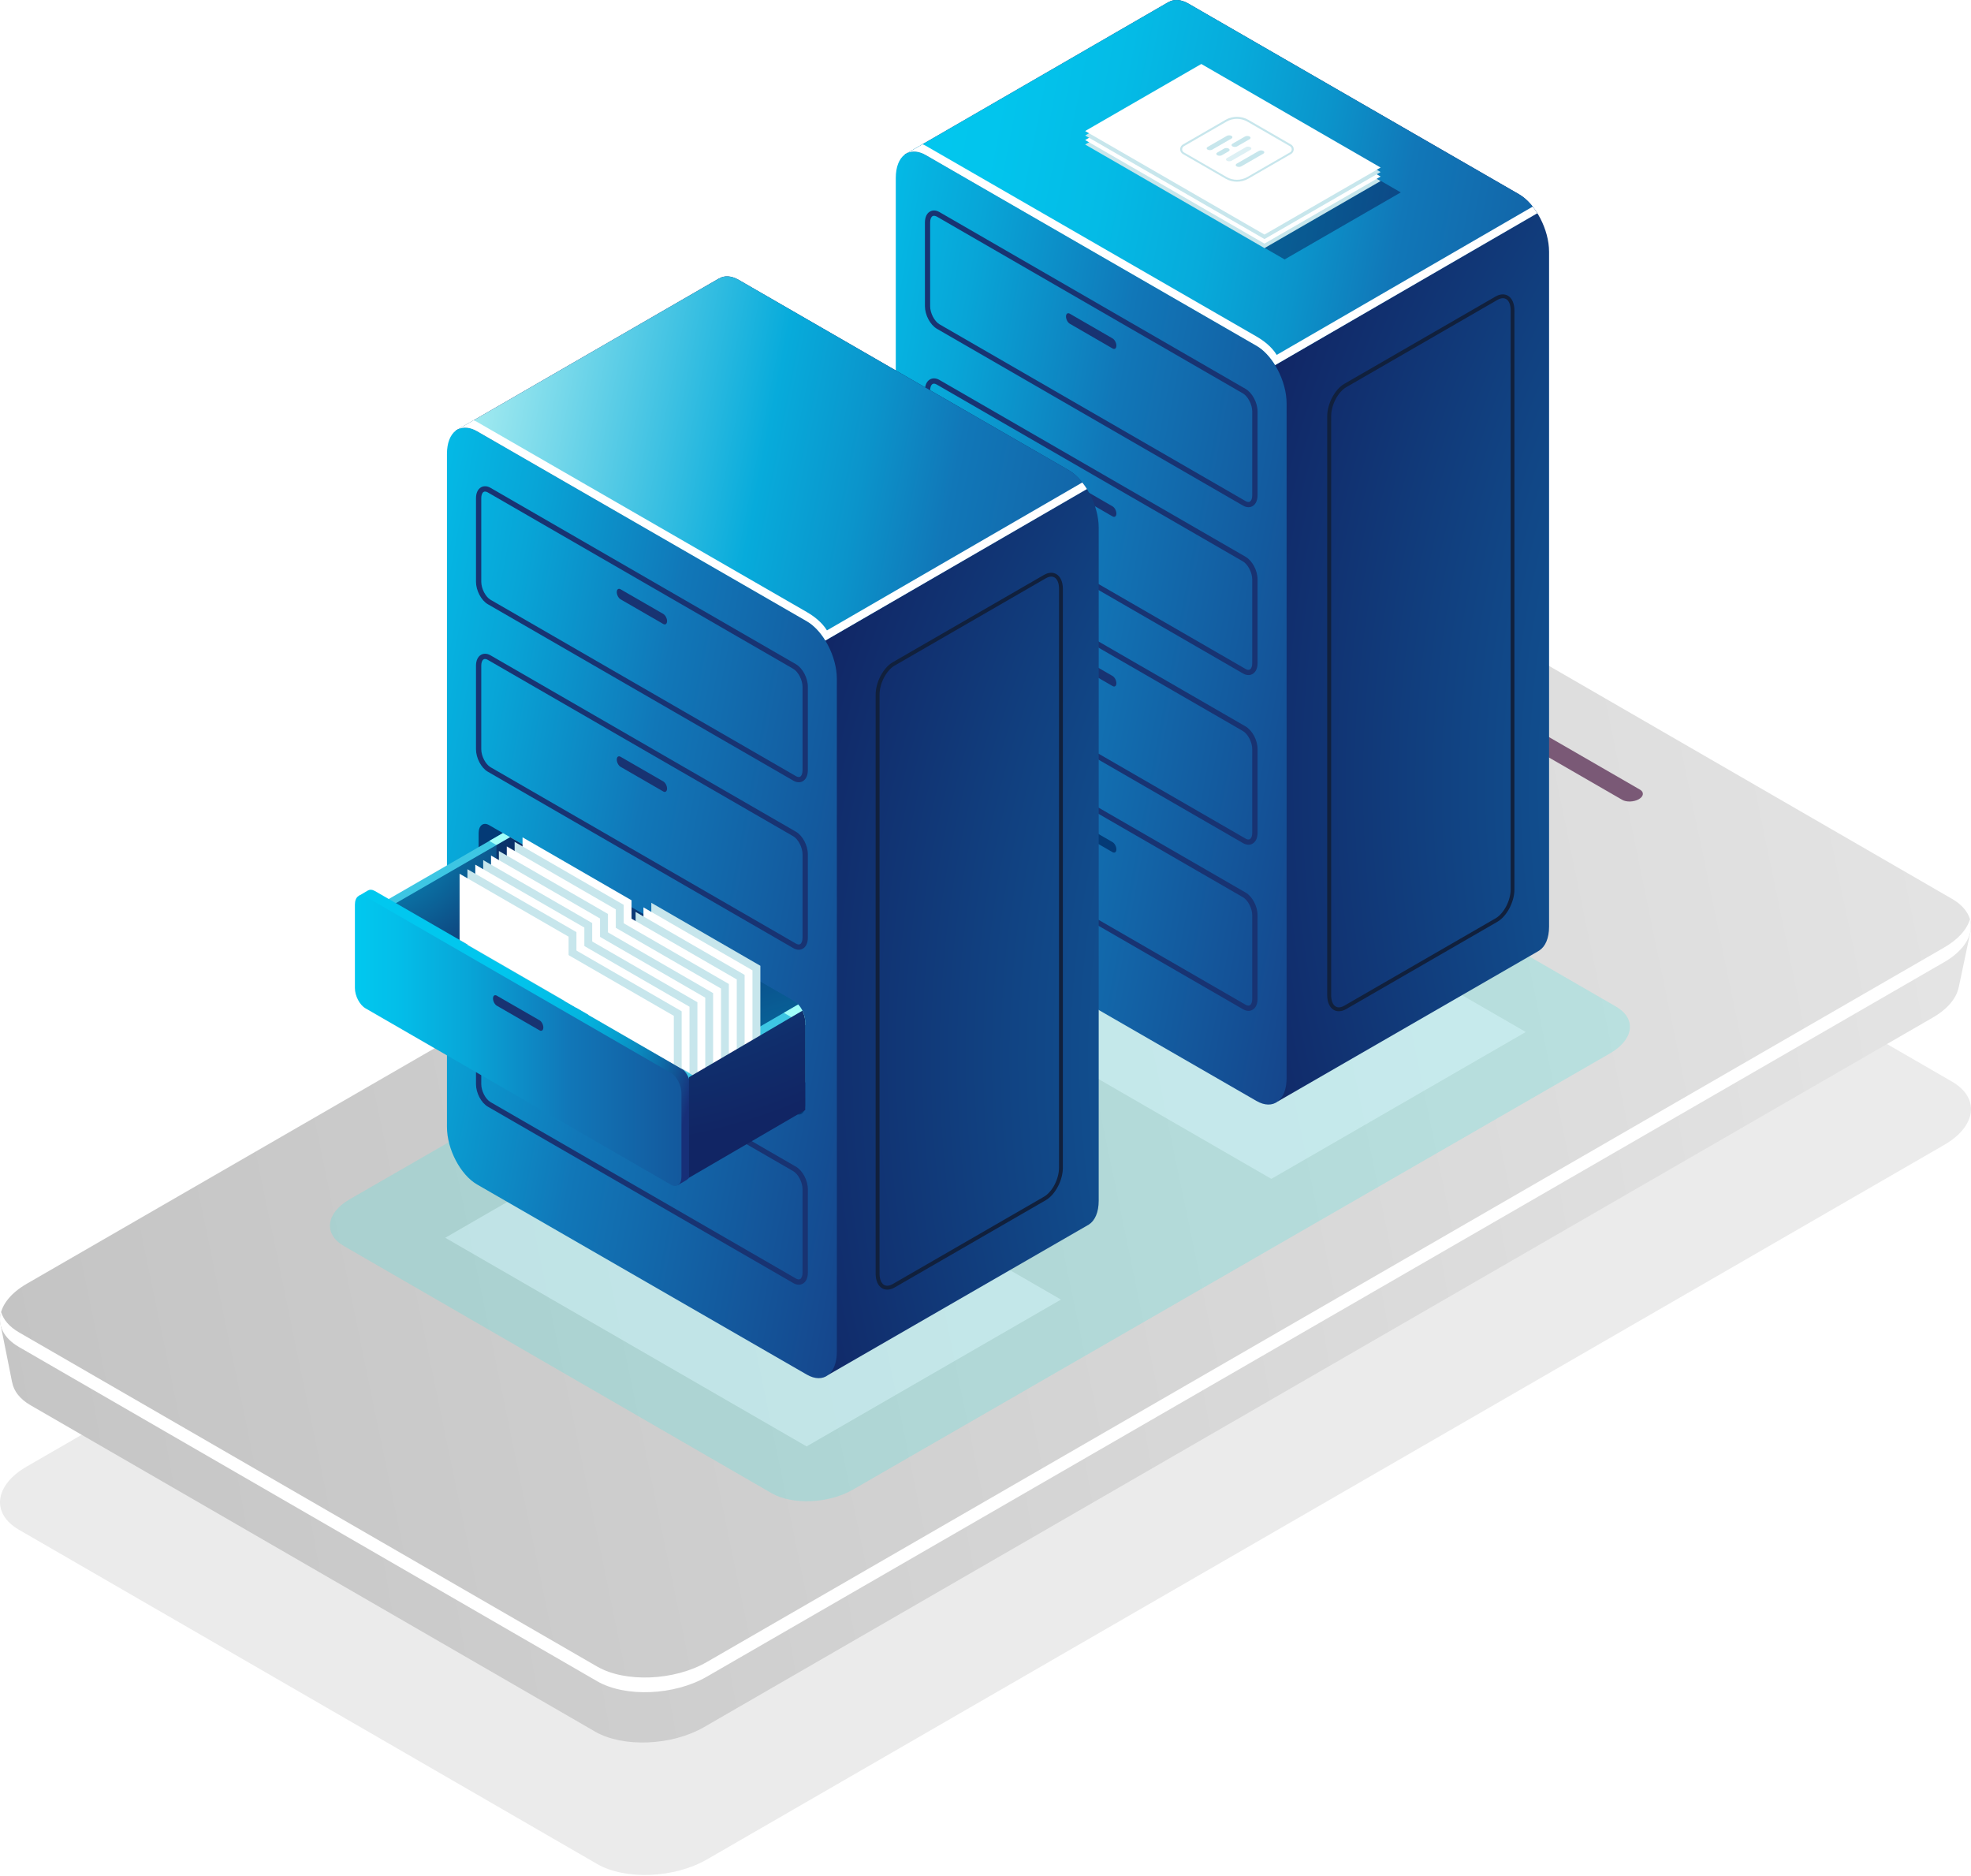 <svg width="2205" height="2098" viewBox="0 0 2205 2098" fill="none" xmlns="http://www.w3.org/2000/svg">
<path d="M668.089 2084.87L21.245 1711.03C-10.194 1692.85 -6.265 1661.17 30.026 1640.23L1414.29 841.04C1450.58 820.101 1505.47 817.829 1536.91 835.943L2183.76 1209.78C2215.2 1227.96 2211.27 1259.64 2174.98 1280.58L790.716 2079.83C754.425 2100.77 699.529 2103.04 668.089 2084.87Z" fill="#787878" fill-opacity="0.15"/>
<path d="M2150.47 1055.71L2151.21 1056.63L1539.25 702.938C1508.05 684.946 1453.52 687.157 1417.48 707.973L46.482 1499.49L0.735 1482.05L13.569 1546.16L13.63 1546.09C15.349 1555.74 22.104 1564.76 34.201 1571.76L665.816 1936.82C697.01 1954.81 751.538 1952.6 787.583 1931.78L2162.08 1138.24C2179.03 1128.48 2188.79 1116.32 2191.19 1104.28L2191.25 1104.41L2204.39 1041.96L2150.47 1055.71Z" fill="url(#paint0_linear)"/>
<path d="M668.1 1880.45L21.256 1506.61C-10.184 1488.44 -6.254 1456.75 30.037 1435.81L1414.3 636.621C1450.59 615.681 1505.48 613.409 1536.92 631.524L2183.77 1005.36C2215.21 1023.54 2211.28 1055.22 2174.99 1076.16L790.726 1875.35C754.436 1896.29 699.539 1898.56 668.1 1880.45Z" fill="url(#paint1_linear)"/>
<g opacity="0.6" filter="url(#filter0_f)">
<path d="M863.112 1670.07L384.826 1393.68C361.553 1380.24 364.5 1356.84 391.335 1341.31L1238.73 853.134C1265.56 837.659 1306.15 835.94 1329.42 849.388L1807.71 1125.77C1830.98 1139.22 1828.04 1162.62 1801.2 1178.15L953.808 1666.32C926.912 1681.8 886.323 1683.46 863.112 1670.07Z" fill="#42E7E1" fill-opacity="0.4"/>
</g>
<path d="M2174.98 1059.77L790.714 1858.96C754.424 1879.9 699.528 1882.17 668.088 1864.05L21.244 1490.22C10.314 1483.89 3.743 1475.97 1.226 1467.38C-2.95 1481.87 3.498 1496.36 21.244 1506.61L668.088 1880.45C699.528 1898.63 754.424 1896.35 790.714 1875.35L2174.98 1076.16C2198.68 1062.47 2208.44 1044.23 2203.77 1028.21C2200.52 1039.44 2190.88 1050.62 2174.98 1059.77Z" fill="white"/>
<g opacity="0.6" filter="url(#filter1_f)">
<path d="M1422.27 1318.53L1018.1 1085.13L1302.65 920.927L1706.88 1154.27L1422.27 1318.53Z" fill="#DAF9FF" fill-opacity="0.75"/>
</g>
<path opacity="0.6" d="M1814.9 894.646L1685.58 819.977C1680.85 817.214 1681.4 812.424 1686.93 809.292C1692.39 806.161 1700.68 805.792 1705.41 808.555L1834.73 883.224C1839.46 885.988 1838.91 890.716 1833.38 893.909C1827.91 897.04 1819.62 897.348 1814.9 894.646Z" fill="#380031"/>
<path d="M1699.27 217.224L1329.49 4.024C1320.95 -0.888 1313.21 -1.134 1307.32 2.366L1307.26 2.305L1012.2 172.828L1120.77 370.184V551.207C1120.77 576.015 1135.87 604.876 1154.48 615.622L1260.34 676.72L1429.7 1231.82L1720.64 1064C1720.76 1063.94 1720.88 1063.88 1721.01 1063.76L1721.99 1063.21V1063.14C1728.74 1058.85 1732.98 1049.51 1732.98 1036.37V281.638C1732.98 256.83 1717.94 227.97 1699.27 217.224Z" fill="url(#paint2_radial)"/>
<path d="M1405.63 1231.39L1035.85 1018.19C1017.24 1007.45 1002.13 978.585 1002.13 953.777V199.044C1002.13 174.236 1017.24 162.815 1035.85 173.561L1405.63 386.76C1424.23 397.506 1439.34 426.367 1439.34 451.175V1205.91C1439.34 1230.72 1424.23 1242.14 1405.63 1231.39Z" fill="url(#paint3_linear)"/>
<path d="M1035.85 173.564L1405.63 386.764C1413.49 391.308 1420.67 399.045 1426.45 408.378L1719.84 238.47C1714.13 229.32 1707.01 221.706 1699.27 217.224L1329.49 4.024C1320.95 -0.888 1313.22 -1.134 1307.32 2.366L1307.26 2.305L1015.15 171.108C1020.86 168.529 1028.05 169.082 1035.85 173.564Z" fill="url(#paint4_linear)"/>
<path d="M1012.39 172.765L1012.21 172.888C1012.27 172.826 1012.33 172.765 1012.39 172.765Z" fill="url(#paint5_linear)"/>
<path d="M1428.29 396.954C1422.58 387.621 1413.49 380.927 1405.69 376.383L1035.91 163.184C1034.62 162.447 1033.39 161.833 1032.16 161.342L1015.22 171.105C1020.93 168.465 1028.11 169.017 1035.91 173.561L1405.69 386.761C1413.55 391.305 1420.74 399.042 1426.51 408.376L1719.9 238.467C1718.31 235.888 1716.53 233.432 1714.68 231.098L1428.29 396.954Z" fill="white"/>
<path d="M1012.39 162.386L1012.21 162.509C1012.27 162.448 1012.33 162.448 1012.39 162.386Z" fill="url(#paint6_linear)"/>
<path d="M1396.73 567.299C1394.76 567.299 1392.61 566.685 1390.52 565.457L1048.13 367.732C1040.64 363.372 1034.74 352.319 1034.74 342.433V248.79C1034.74 243.079 1036.77 238.658 1040.33 236.631C1043.46 234.851 1047.27 235.035 1051.07 237.246L1393.47 434.971C1400.96 439.331 1406.86 450.384 1406.86 460.27V553.913C1406.86 559.624 1404.83 564.045 1401.27 566.071C1399.86 566.869 1398.32 567.299 1396.73 567.299ZM1044.81 241.36C1044.26 241.36 1043.71 241.482 1043.21 241.789C1041.56 242.772 1040.57 245.351 1040.57 248.851V342.494C1040.57 350.17 1045.36 359.381 1051.01 362.697L1393.41 560.422C1394.76 561.22 1396.66 561.957 1398.26 561.036C1399.92 560.053 1400.9 557.474 1400.9 553.974V460.208C1400.9 452.533 1396.11 443.322 1390.46 440.006L1048.07 242.281C1047.14 241.851 1045.98 241.36 1044.81 241.36Z" fill="#183372"/>
<path d="M1244.68 389.776L1196.79 362.082C1194.45 360.731 1192.55 357.108 1192.55 354.038C1192.55 350.906 1194.45 349.494 1196.79 350.845L1244.68 378.539C1247.02 379.89 1248.92 383.512 1248.92 386.583C1248.92 389.714 1247.08 391.127 1244.68 389.776Z" fill="#183372"/>
<path d="M1396.73 755.073C1394.76 755.073 1392.61 754.459 1390.52 753.231L1048.13 555.506C1040.64 551.146 1034.74 540.093 1034.74 530.207V436.564C1034.74 430.853 1036.77 426.432 1040.33 424.405C1043.46 422.625 1047.27 422.809 1051.07 425.019L1393.47 622.745C1400.96 627.105 1406.86 638.157 1406.86 648.044V741.687C1406.86 747.398 1404.83 751.819 1401.27 753.845C1399.86 754.643 1398.32 755.073 1396.73 755.073ZM1044.81 429.134C1044.26 429.134 1043.71 429.256 1043.21 429.563C1041.56 430.546 1040.57 433.186 1040.57 436.625V530.268C1040.57 537.944 1045.36 547.155 1051.01 550.471L1393.41 748.196C1394.76 748.994 1396.66 749.731 1398.26 748.81C1399.92 747.827 1400.9 745.248 1400.9 741.748V648.105C1400.9 640.429 1396.11 631.219 1390.46 627.903L1048.07 430.178C1047.14 429.625 1045.98 429.134 1044.81 429.134Z" fill="#183372"/>
<path d="M1244.68 577.614L1196.79 549.92C1194.45 548.569 1192.55 544.946 1192.55 541.876C1192.55 538.744 1194.45 537.332 1196.79 538.683L1244.68 566.377C1247.02 567.728 1248.92 571.351 1248.92 574.421C1248.92 577.491 1247.08 578.904 1244.68 577.614Z" fill="#183372"/>
<path d="M1396.73 944.817C1394.76 944.817 1392.61 944.203 1390.52 942.975L1048.13 745.25C1040.64 740.89 1034.74 729.837 1034.74 719.951V626.308C1034.74 620.597 1036.77 616.176 1040.33 614.15C1043.46 612.369 1047.27 612.553 1051.07 614.764L1393.47 812.489C1400.96 816.849 1406.86 827.902 1406.86 837.788V931.431C1406.86 937.142 1404.83 941.563 1401.27 943.589C1399.86 944.449 1398.32 944.817 1396.73 944.817ZM1044.81 618.878C1044.26 618.878 1043.71 619.001 1043.21 619.308C1041.56 620.29 1040.57 622.869 1040.57 626.369V720.012C1040.57 727.688 1045.36 736.899 1051.01 740.215L1393.41 937.94C1394.76 938.738 1396.66 939.475 1398.26 938.554C1399.92 937.572 1400.9 934.931 1400.9 931.492V837.849C1400.9 830.174 1396.11 820.963 1390.46 817.647L1048.07 619.922C1047.14 619.369 1045.98 618.878 1044.81 618.878Z" fill="#183372"/>
<path d="M1244.68 767.353L1196.79 739.659C1194.45 738.308 1192.55 734.685 1192.55 731.615C1192.55 728.483 1194.45 727.071 1196.79 728.422L1244.68 756.116C1247.02 757.467 1248.92 761.09 1248.92 764.16C1248.92 767.292 1247.08 768.704 1244.68 767.353Z" fill="#183372"/>
<path d="M1396.73 1130.63C1394.76 1130.63 1392.61 1130.01 1390.52 1128.78L1048.13 931.06C1040.64 926.761 1034.74 915.647 1034.74 905.761V812.117C1034.74 806.407 1036.77 801.985 1040.33 799.959C1043.46 798.178 1047.27 798.363 1051.07 800.573L1393.47 998.298C1400.96 1002.6 1406.86 1013.71 1406.86 1023.6V1117.24C1406.86 1122.95 1404.83 1127.37 1401.27 1129.4C1399.86 1130.2 1398.32 1130.63 1396.73 1130.63ZM1044.81 804.687C1044.26 804.687 1043.71 804.81 1043.21 805.117C1041.56 806.1 1040.57 808.74 1040.57 812.179V905.822C1040.57 913.498 1045.36 922.708 1051.01 926.024L1393.41 1123.75C1394.76 1124.55 1396.66 1125.28 1398.26 1124.36C1399.92 1123.38 1400.9 1120.74 1400.9 1117.3V1023.66C1400.9 1015.98 1396.11 1006.77 1390.46 1003.52L1048.07 805.793C1047.14 805.179 1045.98 804.687 1044.81 804.687Z" fill="#183372"/>
<path d="M1244.68 953.167L1196.79 925.474C1194.45 924.123 1192.55 920.5 1192.55 917.429C1192.55 914.298 1194.45 912.885 1196.79 914.236L1244.68 941.93C1247.02 943.281 1248.92 946.904 1248.92 949.974C1248.92 953.045 1247.08 954.457 1244.68 953.167Z" fill="#043A76"/>
<g opacity="0.6" filter="url(#filter2_f)">
<path d="M902.349 1617.76L498.117 1384.42L782.731 1220.16L1186.9 1453.56L902.349 1617.76Z" fill="#DAF9FF" fill-opacity="0.75"/>
</g>
<path d="M1195.44 525.784L826.575 313.137C818.102 308.225 810.364 307.979 804.47 311.479L804.408 311.418L510.092 481.511L618.35 678.376V858.908C618.35 883.654 633.394 912.453 652 923.138L757.617 984.113L926.543 1537.81L1216.81 1370.41C1216.93 1370.35 1217.05 1370.29 1217.18 1370.23L1218.16 1369.68V1369.62C1224.91 1365.32 1229.15 1355.98 1229.15 1342.9V590.014C1229.09 565.267 1214.04 536.53 1195.44 525.784Z" fill="url(#paint7_radial)"/>
<path d="M902.535 1537.44L533.673 1324.79C515.129 1314.05 500.023 1285.31 500.023 1260.56V507.672C500.023 482.925 515.067 471.504 533.673 482.25L902.535 694.897C921.079 705.643 936.185 734.38 936.185 759.127V1512.02C936.185 1536.76 921.079 1548.19 902.535 1537.44Z" fill="url(#paint8_linear)"/>
<path d="M533.672 482.247L902.534 694.894C910.394 699.438 917.578 707.175 923.289 716.447L1215.95 546.969C1210.3 537.819 1203.17 530.266 1195.44 525.784L826.575 313.137C818.101 308.225 810.364 307.979 804.469 311.479L804.408 311.418L513.04 479.791C518.75 477.212 525.873 477.765 533.672 482.247Z" fill="url(#paint9_linear)"/>
<path d="M510.276 481.389L510.092 481.511C510.153 481.511 510.215 481.45 510.276 481.389Z" fill="url(#paint10_linear)"/>
<path d="M925.131 705.087C919.42 695.815 910.394 689.122 902.595 684.578L533.733 471.931C532.444 471.194 531.216 470.642 529.988 470.089L513.101 479.852C518.812 477.212 525.935 477.765 533.733 482.247L902.595 694.894C910.455 699.438 917.64 707.175 923.35 716.447L1216.01 546.968C1214.41 544.389 1212.63 541.933 1210.79 539.661L925.131 705.087Z" fill="white"/>
<path d="M510.276 471.074L510.092 471.197C510.153 471.136 510.215 471.136 510.276 471.074Z" fill="url(#paint11_linear)"/>
<path d="M893.63 874.936C891.665 874.936 889.516 874.322 887.428 873.093L545.83 675.859C538.339 671.561 532.505 660.447 532.505 650.622V557.224C532.505 551.575 534.532 547.092 538.093 545.066C541.225 543.285 545.032 543.47 548.839 545.68L890.437 742.914C897.928 747.212 903.762 758.327 903.762 768.152V861.549C903.762 867.199 901.736 871.681 898.174 873.707C896.762 874.567 895.227 874.936 893.63 874.936ZM890.376 868.058C891.727 868.856 893.63 869.593 895.165 868.672C896.823 867.751 897.806 865.111 897.806 861.611V768.213C897.806 760.537 893.016 751.327 887.428 748.072L545.83 550.838C544.479 550.04 542.576 549.303 541.041 550.224C539.383 551.145 538.4 553.786 538.4 557.286V650.683C538.4 658.359 543.19 667.57 548.778 670.824L890.376 868.058Z" fill="#183372"/>
<path d="M742.02 697.904L694.246 670.333C691.913 668.983 690.009 665.36 690.009 662.289C690.009 659.158 691.913 657.745 694.246 659.096L742.02 686.667C744.353 688.018 746.257 691.641 746.257 694.711C746.195 697.843 744.353 699.255 742.02 697.904Z" fill="#183372"/>
<path d="M893.63 1062.28C891.665 1062.28 889.516 1061.67 887.428 1060.44L545.83 863.208C538.339 858.91 532.505 847.795 532.505 837.97V744.573C532.505 738.924 534.532 734.441 538.093 732.415C541.225 730.634 545.032 730.818 548.839 733.029L890.437 930.263C897.928 934.561 903.762 945.675 903.762 955.5V1048.9C903.762 1054.55 901.736 1059.03 898.174 1061.06C896.762 1061.85 895.227 1062.28 893.63 1062.28ZM890.376 1055.35C891.727 1056.14 893.63 1056.88 895.165 1055.96C896.823 1055.04 897.806 1052.4 897.806 1048.9V955.5C897.806 947.825 893.016 938.614 887.428 935.359L545.83 738.125C544.479 737.327 542.576 736.59 541.041 737.511C539.383 738.432 538.4 741.073 538.4 744.573V837.97C538.4 845.646 543.19 854.857 548.778 858.111L890.376 1055.35Z" fill="#183372"/>
<path d="M742.02 885.248L694.246 857.677C691.913 856.326 690.009 852.703 690.009 849.633C690.009 846.501 691.913 845.089 694.246 846.439L742.02 874.011C744.353 875.361 746.257 878.984 746.257 882.055C746.195 885.125 744.353 886.599 742.02 885.248Z" fill="#183372"/>
<path d="M888.902 1245.21L547.304 1047.97C540.734 1044.17 535.453 1034.03 535.453 1025.31V931.917C535.453 923.198 540.795 919.145 547.304 922.952L888.902 1120.19C895.472 1123.99 900.753 1134.13 900.753 1142.84V1236.24C900.753 1244.96 895.411 1249.01 888.902 1245.21Z" fill="#043A76"/>
<path d="M893.63 1436.92C891.665 1436.92 889.516 1436.3 887.428 1435.07L545.83 1237.84C538.339 1233.54 532.505 1222.43 532.505 1212.6V1119.21C532.505 1113.56 534.532 1109.07 538.093 1107.05C541.225 1105.27 545.032 1105.45 548.839 1107.66L890.437 1304.9C897.928 1309.19 903.762 1320.31 903.762 1330.13V1423.59C903.762 1429.24 901.736 1433.72 898.174 1435.75C896.762 1436.49 895.227 1436.92 893.63 1436.92ZM890.376 1429.98C891.727 1430.78 893.63 1431.51 895.165 1430.59C896.823 1429.67 897.806 1427.03 897.806 1423.53V1330.07C897.806 1322.4 893.016 1313.19 887.428 1309.93L545.83 1112.7C544.479 1111.9 542.576 1111.16 541.041 1112.08C539.383 1113 538.4 1115.64 538.4 1119.14V1212.54C538.4 1220.22 543.19 1229.43 548.778 1232.68L890.376 1429.98Z" fill="#183372"/>
<path d="M742.02 1259.89L694.246 1232.31C691.913 1230.96 690.009 1227.34 690.009 1224.27C690.009 1221.14 691.913 1219.73 694.246 1221.08L742.02 1248.65C744.353 1250 746.257 1253.62 746.257 1256.69C746.195 1259.76 744.353 1261.24 742.02 1259.89Z" fill="#043A76"/>
<path d="M614.112 1146.22L566.278 1118.65C563.944 1117.3 562.041 1113.68 562.041 1110.61C562.041 1107.48 563.944 1106.06 566.278 1107.42L614.112 1134.99C616.446 1136.34 618.349 1139.96 618.349 1143.03C618.288 1146.16 616.446 1147.57 614.112 1146.22Z" fill="#043A76"/>
<path d="M641.008 976.991L411.352 1109.57V1019.12L562.655 931.797L641.008 976.991Z" fill="#3DC6E3"/>
<path d="M547.366 940.578L615.587 979.939L630.877 971.158L562.656 931.797L547.366 940.578Z" fill="#A0FFF9"/>
<path d="M756.575 1252.21L892.895 1123.44C892.895 1123.44 891.237 1120.98 886.201 1118.59L647.519 980.795L497.444 1055.46L579.789 1163.91L756.575 1252.21Z" fill="url(#paint12_radial)"/>
<path d="M649.053 981.655L417.739 1115.21V1024.7L570.7 936.399L649.053 981.655Z" fill="url(#paint13_radial)"/>
<path d="M900.751 1142.79C900.751 1135.97 897.497 1128.3 892.891 1123.45L733.913 1215.62V1306.07L900.69 1210.58V1142.79H900.751Z" fill="#3DC6E3"/>
<path d="M876.803 1132.78L900.752 1146.6V1142.79C900.752 1135.97 897.497 1128.3 892.892 1123.45L876.803 1132.78Z" fill="#A0FFF9"/>
<path d="M760.992 1193.82L419.394 996.584C416.385 994.864 413.684 994.803 411.596 996.031V995.97L401.218 1002.11L407.789 1002.72C407.666 1003.58 407.543 1004.57 407.543 1005.55V1098.95C407.543 1107.67 412.885 1117.86 419.394 1121.6L758.352 1317.3V1325.53L768.668 1319.45L768.545 1319.39C771.124 1317.98 772.782 1314.66 772.782 1309.81V1216.35C772.843 1207.76 767.501 1197.62 760.992 1193.82Z" fill="url(#paint14_linear)"/>
<path d="M750.493 1325.04L408.895 1127.81C402.324 1124 397.043 1113.87 397.043 1105.15V1011.75C397.043 1003.03 402.386 998.979 408.895 1002.79L750.493 1200.02C757.063 1203.83 762.344 1213.96 762.344 1222.68V1316.08C762.405 1324.86 757.063 1328.85 750.493 1325.04Z" fill="url(#paint15_linear)"/>
<path d="M603.61 1152.43L555.775 1124.85C553.442 1123.5 551.538 1119.88 551.538 1116.81C551.538 1113.68 553.442 1112.27 555.775 1113.62L603.61 1141.19C605.943 1142.54 607.847 1146.16 607.847 1149.23C607.847 1152.3 605.943 1153.78 603.61 1152.43Z" fill="#183372"/>
<path opacity="0.4" d="M555.409 945.245V1035.69L801.828 1176.25L892.893 1123.44C892.893 1123.44 890.805 1120.8 886.199 1118.59L570.699 936.464L555.409 945.245Z" fill="#06033E"/>
<path d="M706.529 1100.48L584.578 1030.11V936.523L706.529 1006.96V1100.48Z" fill="white"/>
<path d="M697.746 1105.57L575.733 1035.2V941.622L697.746 1012.05V1105.57Z" fill="#C7E6EC"/>
<path d="M688.904 1110.67L566.953 1040.3V946.714L688.904 1017.15V1110.67Z" fill="white"/>
<path d="M680.124 1115.76L558.111 1045.33V951.812L680.124 1022.24V1115.76Z" fill="#C7E6EC"/>
<path d="M671.282 1120.86L549.331 1050.43V956.91L671.282 1027.34V1120.86Z" fill="white"/>
<path d="M662.499 1125.95L540.548 1055.52V962.002L662.499 1032.43V1125.95Z" fill="#C7E6EC"/>
<path d="M653.719 1131.05L531.706 1060.62V967.101L653.719 1037.47V1131.05Z" fill="white"/>
<path d="M644.877 1127.33L522.926 1056.9V972.199L644.877 1042.57V1127.33Z" fill="#C7E6EC"/>
<path d="M636.097 1121.79L514.146 1051.36V977.291L636.097 1047.66V1121.79Z" fill="white"/>
<path d="M850.644 1173.79L728.631 1103.36V1009.77L850.644 1080.21V1173.79Z" fill="#C7E6EC"/>
<path d="M841.802 1178.89L719.851 1108.45V1014.87L841.802 1085.3V1178.89Z" fill="white"/>
<path d="M833.023 1183.92L711.071 1113.55V1019.97L833.023 1090.4V1183.92Z" fill="#C7E6EC"/>
<path d="M824.242 1189.02L702.229 1118.65V1025.07L824.242 1095.5V1189.02Z" fill="white"/>
<path d="M815.397 1194.11L693.446 1123.74V1030.16L815.397 1100.59V1194.11Z" fill="#C7E6EC"/>
<path d="M806.617 1199.21L684.604 1128.78V1035.26L806.617 1105.69V1199.21Z" fill="white"/>
<path d="M797.775 1204.31L675.824 1133.88V1040.36L797.775 1110.79V1204.31Z" fill="#C7E6EC"/>
<path d="M788.995 1209.4L667.044 1138.97V1045.45L788.995 1115.88V1209.4Z" fill="white"/>
<path d="M780.215 1205.68L658.202 1135.25V1050.55L780.215 1120.98V1205.68Z" fill="#C7E6EC"/>
<path d="M771.371 1199.75L649.419 1129.32V1055.65L771.371 1126.02V1199.75Z" fill="white"/>
<path d="M762.59 1194.92L640.639 1124.49V1060.74L762.59 1131.11V1194.92Z" fill="#C7E6EC"/>
<path d="M753.81 1190.1L631.797 1119.67V1065.83L753.81 1136.21V1190.1Z" fill="white"/>
<path d="M900.753 1142.79C900.753 1138.73 899.586 1134.31 897.682 1130.44L770.805 1204.79V1317.29L900.814 1241.59V1142.79H900.753Z" fill="url(#paint16_radial)"/>
<path opacity="0.4" d="M1437.13 290.175L1236.52 174.365L1366.45 99.328L1567.06 215.2L1437.13 290.175Z" fill="#06033E"/>
<path d="M1414.59 277.525L1213.98 161.653L1343.92 86.677L1544.53 202.487L1414.59 277.525Z" fill="#C7E6EC"/>
<path d="M1414.59 272.491L1213.98 156.62L1343.92 81.644L1544.53 197.454L1414.59 272.491Z" fill="white"/>
<path d="M1414.59 267.391L1213.98 151.58L1343.92 76.605L1544.53 192.415L1414.59 267.391Z" fill="#C7E6EC"/>
<path d="M1414.59 262.358L1213.98 146.547L1343.92 71.571L1544.53 187.382L1414.59 262.358Z" fill="white"/>
<path d="M1383.77 203.224C1379.35 203.224 1374.93 202.058 1371 199.786L1323.35 172.276C1321.44 171.171 1320.27 169.206 1320.27 166.934C1320.27 164.723 1321.44 162.697 1323.35 161.591L1371 134.082C1378.86 129.538 1388.68 129.538 1396.6 134.082L1444.25 161.591C1446.16 162.697 1447.32 164.662 1447.32 166.934C1447.32 169.144 1446.16 171.171 1444.25 172.276L1396.6 199.786C1392.61 202.058 1388.19 203.224 1383.77 203.224ZM1383.77 132.915C1379.72 132.915 1375.66 133.959 1372.1 136.047L1324.45 163.556C1323.22 164.293 1322.49 165.521 1322.49 166.995C1322.49 168.407 1323.22 169.697 1324.45 170.434L1372.1 197.943C1379.29 202.119 1388.25 202.119 1395.5 197.943L1443.15 170.434C1444.38 169.697 1445.11 168.469 1445.11 166.995C1445.11 165.583 1444.38 164.293 1443.15 163.556L1395.5 136.047C1391.87 133.959 1387.82 132.915 1383.77 132.915Z" fill="#C7E6EC"/>
<path d="M1383.46 183.083L1408.21 168.836C1409.62 168.038 1411.95 168.038 1413.37 168.836C1414.78 169.635 1414.78 170.986 1413.37 171.845L1388.62 186.091C1387.21 186.89 1384.87 186.89 1383.46 186.091C1382.05 185.232 1382.05 183.942 1383.46 183.083Z" fill="#C7E6EC"/>
<path opacity="0.6" d="M1372.59 179.829C1371.18 179.031 1371.18 177.68 1372.59 176.82L1393.72 164.601C1395.13 163.802 1397.46 163.802 1398.88 164.601C1400.29 165.399 1400.29 166.75 1398.88 167.61L1377.75 179.829C1376.34 180.627 1374.07 180.627 1372.59 179.829Z" fill="#C7E6EC"/>
<path d="M1361.79 170.615L1369.4 166.193C1370.81 165.395 1373.15 165.395 1374.56 166.193C1375.97 166.992 1375.97 168.343 1374.56 169.202L1366.94 173.623C1365.53 174.422 1363.2 174.422 1361.79 173.623C1360.37 172.764 1360.37 171.413 1361.79 170.615Z" fill="#C7E6EC"/>
<path d="M1350.98 164.354L1372.53 151.95C1373.94 151.152 1376.28 151.152 1377.69 151.95C1379.1 152.748 1379.1 154.099 1377.69 154.959L1356.14 167.363C1354.72 168.161 1352.39 168.161 1350.98 167.363C1349.57 166.503 1349.57 165.152 1350.98 164.354Z" fill="#C7E6EC"/>
<path d="M1397.95 152.687C1399.37 153.485 1399.37 154.836 1397.95 155.696L1383.95 163.74C1382.54 164.538 1380.21 164.538 1378.8 163.74C1377.38 162.942 1377.38 161.591 1378.8 160.731L1392.8 152.687C1394.27 151.889 1396.54 151.889 1397.95 152.687Z" fill="#C7E6EC"/>
<path d="M992.615 1442.44C990.589 1442.44 988.685 1441.95 986.904 1440.97C982.299 1438.27 979.597 1432.31 979.597 1424.57V776.931C979.597 763.054 988.133 746.843 998.633 740.764L1167.87 643.068C1172.9 640.182 1177.81 639.813 1181.74 642.147C1186.35 644.849 1189.05 650.805 1189.05 658.542V1306.18C1189.05 1320.06 1180.52 1336.27 1170.02 1342.35L1000.78 1440.05C998.019 1441.64 995.194 1442.44 992.615 1442.44ZM1176.09 644.91C1174.25 644.91 1172.23 645.524 1170.08 646.752L1000.84 744.448C991.571 749.79 983.957 764.343 983.957 776.87V1424.51C983.957 1430.65 985.799 1435.26 989.053 1437.16C991.632 1438.64 994.949 1438.33 998.633 1436.24L1167.87 1338.54C1177.14 1333.2 1184.75 1318.65 1184.75 1306.12V658.481C1184.75 652.34 1182.91 647.735 1179.66 645.831C1178.55 645.217 1177.38 644.91 1176.09 644.91Z" fill="#11203C"/>
<path d="M1497.8 1131.06C1495.77 1131.06 1493.87 1130.57 1492.09 1129.58C1487.48 1126.88 1484.78 1120.93 1484.78 1113.19V465.547C1484.78 451.67 1493.32 435.459 1503.82 429.379L1673.05 331.683C1678.08 328.797 1683 328.429 1686.93 330.762C1691.53 333.464 1694.23 339.421 1694.23 347.158V994.8C1694.23 1008.68 1685.7 1024.89 1675.2 1030.97L1505.96 1128.66C1503.2 1130.26 1500.44 1131.06 1497.8 1131.06ZM1681.34 333.526C1679.5 333.526 1677.47 334.14 1675.32 335.368L1506.09 433.064C1496.82 438.406 1489.2 452.959 1489.2 465.486V1113.13C1489.2 1119.27 1491.04 1123.87 1494.3 1125.78C1496.88 1127.31 1500.19 1126.94 1503.88 1124.86L1673.11 1027.16C1682.38 1021.82 1690 1007.27 1690 994.738V347.096C1690 340.956 1688.15 336.35 1684.9 334.447C1683.79 333.833 1682.63 333.526 1681.34 333.526Z" fill="#11203C"/>
<defs>
<filter id="filter0_f" x="269.123" y="740.318" width="1654.29" height="1038.8" filterUnits="userSpaceOnUse" color-interpolation-filters="sRGB">
<feFlood flood-opacity="0" result="BackgroundImageFix"/>
<feBlend mode="normal" in="SourceGraphic" in2="BackgroundImageFix" result="shape"/>
<feGaussianBlur stdDeviation="50" result="effect1_foregroundBlur"/>
</filter>
<filter id="filter1_f" x="938.098" y="840.927" width="848.784" height="557.6" filterUnits="userSpaceOnUse" color-interpolation-filters="sRGB">
<feFlood flood-opacity="0" result="BackgroundImageFix"/>
<feBlend mode="normal" in="SourceGraphic" in2="BackgroundImageFix" result="shape"/>
<feGaussianBlur stdDeviation="40" result="effect1_foregroundBlur"/>
</filter>
<filter id="filter2_f" x="418.117" y="1140.16" width="848.784" height="557.6" filterUnits="userSpaceOnUse" color-interpolation-filters="sRGB">
<feFlood flood-opacity="0" result="BackgroundImageFix"/>
<feBlend mode="normal" in="SourceGraphic" in2="BackgroundImageFix" result="shape"/>
<feGaussianBlur stdDeviation="40" result="effect1_foregroundBlur"/>
</filter>
<linearGradient id="paint0_linear" x1="2256.82" y1="1123.45" x2="-83.239" y2="1540.74" gradientUnits="userSpaceOnUse">
<stop stop-color="#E5E5E5"/>
<stop offset="1" stop-color="#C4C4C4"/>
</linearGradient>
<linearGradient id="paint1_linear" x1="2322.42" y1="1022.02" x2="-0" y2="1502.16" gradientUnits="userSpaceOnUse">
<stop stop-color="#E5E5E5"/>
<stop offset="1" stop-color="#C4C4C4"/>
</linearGradient>
<radialGradient id="paint2_radial" cx="0" cy="0" r="1" gradientUnits="userSpaceOnUse" gradientTransform="translate(2781.41 876.018) scale(1446.93)">
<stop stop-color="#01C8EF"/>
<stop offset="0.089" stop-color="#03BEE9"/>
<stop offset="0.239" stop-color="#08A5D7"/>
<stop offset="0.429" stop-color="#107BBB"/>
<stop offset="0.446" stop-color="#1177B8"/>
<stop offset="1" stop-color="#112564"/>
</radialGradient>
<linearGradient id="paint3_linear" x1="855.808" y1="409.474" x2="1716.62" y2="570.828" gradientUnits="userSpaceOnUse">
<stop stop-color="#01C8EF"/>
<stop offset="0.089" stop-color="#03BEE9"/>
<stop offset="0.239" stop-color="#08A5D7"/>
<stop offset="0.429" stop-color="#107BBB"/>
<stop offset="0.446" stop-color="#1177B8"/>
<stop offset="1" stop-color="#172F78"/>
</linearGradient>
<linearGradient id="paint4_linear" x1="942.059" y1="120.174" x2="2158.24" y2="357.707" gradientUnits="userSpaceOnUse">
<stop stop-color="#01C8EF"/>
<stop offset="0.138" stop-color="#02C5ED"/>
<stop offset="0.245" stop-color="#04BBE6"/>
<stop offset="0.342" stop-color="#07ABDB"/>
<stop offset="0.432" stop-color="#0B94CB"/>
<stop offset="0.515" stop-color="#1177B8"/>
<stop offset="1" stop-color="#172F78"/>
</linearGradient>
<linearGradient id="paint5_linear" x1="1012.21" y1="172.785" x2="1012.5" y2="172.842" gradientUnits="userSpaceOnUse">
<stop stop-color="#01C8EF"/>
<stop offset="0.138" stop-color="#02C5ED"/>
<stop offset="0.245" stop-color="#04BBE6"/>
<stop offset="0.342" stop-color="#07ABDB"/>
<stop offset="0.432" stop-color="#0B94CB"/>
<stop offset="0.515" stop-color="#1177B8"/>
<stop offset="1" stop-color="#172F78"/>
</linearGradient>
<linearGradient id="paint6_linear" x1="1012.21" y1="162.432" x2="1012.5" y2="162.49" gradientUnits="userSpaceOnUse">
<stop stop-color="#01C8EF"/>
<stop offset="0.138" stop-color="#02C5ED"/>
<stop offset="0.245" stop-color="#04BBE6"/>
<stop offset="0.342" stop-color="#07ABDB"/>
<stop offset="0.432" stop-color="#0B94CB"/>
<stop offset="0.515" stop-color="#1177B8"/>
<stop offset="1" stop-color="#172F78"/>
</linearGradient>
<radialGradient id="paint7_radial" cx="0" cy="0" r="1" gradientUnits="userSpaceOnUse" gradientTransform="translate(2274.88 1182.93) scale(1443.34)">
<stop stop-color="#01C8EF"/>
<stop offset="0.089" stop-color="#03BEE9"/>
<stop offset="0.239" stop-color="#08A5D7"/>
<stop offset="0.429" stop-color="#107BBB"/>
<stop offset="0.446" stop-color="#1177B8"/>
<stop offset="1" stop-color="#112564"/>
</radialGradient>
<linearGradient id="paint8_linear" x1="354.06" y1="717.555" x2="1212.73" y2="878.509" gradientUnits="userSpaceOnUse">
<stop stop-color="#01C8EF"/>
<stop offset="0.089" stop-color="#03BEE9"/>
<stop offset="0.239" stop-color="#08A5D7"/>
<stop offset="0.429" stop-color="#107BBB"/>
<stop offset="0.446" stop-color="#1177B8"/>
<stop offset="1" stop-color="#172F78"/>
</linearGradient>
<linearGradient id="paint9_linear" x1="440.094" y1="428.967" x2="1653.26" y2="665.911" gradientUnits="userSpaceOnUse">
<stop stop-color="#CFFCF6"/>
<stop offset="0.342" stop-color="#07ABDB"/>
<stop offset="0.432" stop-color="#0B94CB"/>
<stop offset="0.515" stop-color="#1177B8"/>
<stop offset="1" stop-color="#172F78"/>
</linearGradient>
<linearGradient id="paint10_linear" x1="510.069" y1="481.45" x2="510.364" y2="481.508" gradientUnits="userSpaceOnUse">
<stop stop-color="#01C8EF"/>
<stop offset="0.138" stop-color="#02C5ED"/>
<stop offset="0.245" stop-color="#04BBE6"/>
<stop offset="0.342" stop-color="#07ABDB"/>
<stop offset="0.432" stop-color="#0B94CB"/>
<stop offset="0.515" stop-color="#1177B8"/>
<stop offset="1" stop-color="#172F78"/>
</linearGradient>
<linearGradient id="paint11_linear" x1="510.069" y1="471.126" x2="510.364" y2="471.183" gradientUnits="userSpaceOnUse">
<stop stop-color="#01C8EF"/>
<stop offset="0.138" stop-color="#02C5ED"/>
<stop offset="0.245" stop-color="#04BBE6"/>
<stop offset="0.342" stop-color="#07ABDB"/>
<stop offset="0.432" stop-color="#0B94CB"/>
<stop offset="0.515" stop-color="#1177B8"/>
<stop offset="1" stop-color="#172F78"/>
</linearGradient>
<radialGradient id="paint12_radial" cx="0" cy="0" r="1" gradientUnits="userSpaceOnUse" gradientTransform="translate(912.93 1276.08) scale(521.575 521.575)">
<stop stop-color="#01C8EF"/>
<stop offset="0.089" stop-color="#03BEE9"/>
<stop offset="0.239" stop-color="#08A5D7"/>
<stop offset="0.429" stop-color="#107BBB"/>
<stop offset="0.446" stop-color="#1177B8"/>
<stop offset="1" stop-color="#112564"/>
</radialGradient>
<radialGradient id="paint13_radial" cx="0" cy="0" r="1" gradientUnits="userSpaceOnUse" gradientTransform="translate(394.573 891.501) rotate(-30.001) scale(285.013 285.017)">
<stop stop-color="#01C8EF"/>
<stop offset="0.146" stop-color="#04A9D5"/>
<stop offset="0.436" stop-color="#0A71A4"/>
<stop offset="0.686" stop-color="#0E4881"/>
<stop offset="0.882" stop-color="#102E6C"/>
<stop offset="1" stop-color="#112564"/>
</radialGradient>
<linearGradient id="paint14_linear" x1="366.101" y1="1094.95" x2="919.289" y2="1258.82" gradientUnits="userSpaceOnUse">
<stop stop-color="#01C8EF"/>
<stop offset="0.306" stop-color="#01C6EE"/>
<stop offset="0.416" stop-color="#02BFE8"/>
<stop offset="0.494" stop-color="#04B4DF"/>
<stop offset="0.558" stop-color="#06A3D2"/>
<stop offset="0.612" stop-color="#0A8DC1"/>
<stop offset="0.66" stop-color="#0D71AC"/>
<stop offset="0.703" stop-color="#125293"/>
<stop offset="0.741" stop-color="#172F78"/>
</linearGradient>
<linearGradient id="paint15_linear" x1="397.074" y1="1163.92" x2="932.47" y2="1163.92" gradientUnits="userSpaceOnUse">
<stop stop-color="#01C8EF"/>
<stop offset="0.089" stop-color="#03BEE9"/>
<stop offset="0.239" stop-color="#08A5D7"/>
<stop offset="0.429" stop-color="#107BBB"/>
<stop offset="0.446" stop-color="#1177B8"/>
<stop offset="1" stop-color="#172F78"/>
</linearGradient>
<radialGradient id="paint16_radial" cx="0" cy="0" r="1" gradientUnits="userSpaceOnUse" gradientTransform="translate(643.446 636.827) scale(649.56 649.561)">
<stop stop-color="#01C8EF"/>
<stop offset="0.146" stop-color="#04A9D5"/>
<stop offset="0.436" stop-color="#0A71A4"/>
<stop offset="0.686" stop-color="#0E4881"/>
<stop offset="0.882" stop-color="#102E6C"/>
<stop offset="1" stop-color="#112564"/>
</radialGradient>
</defs>
</svg>
